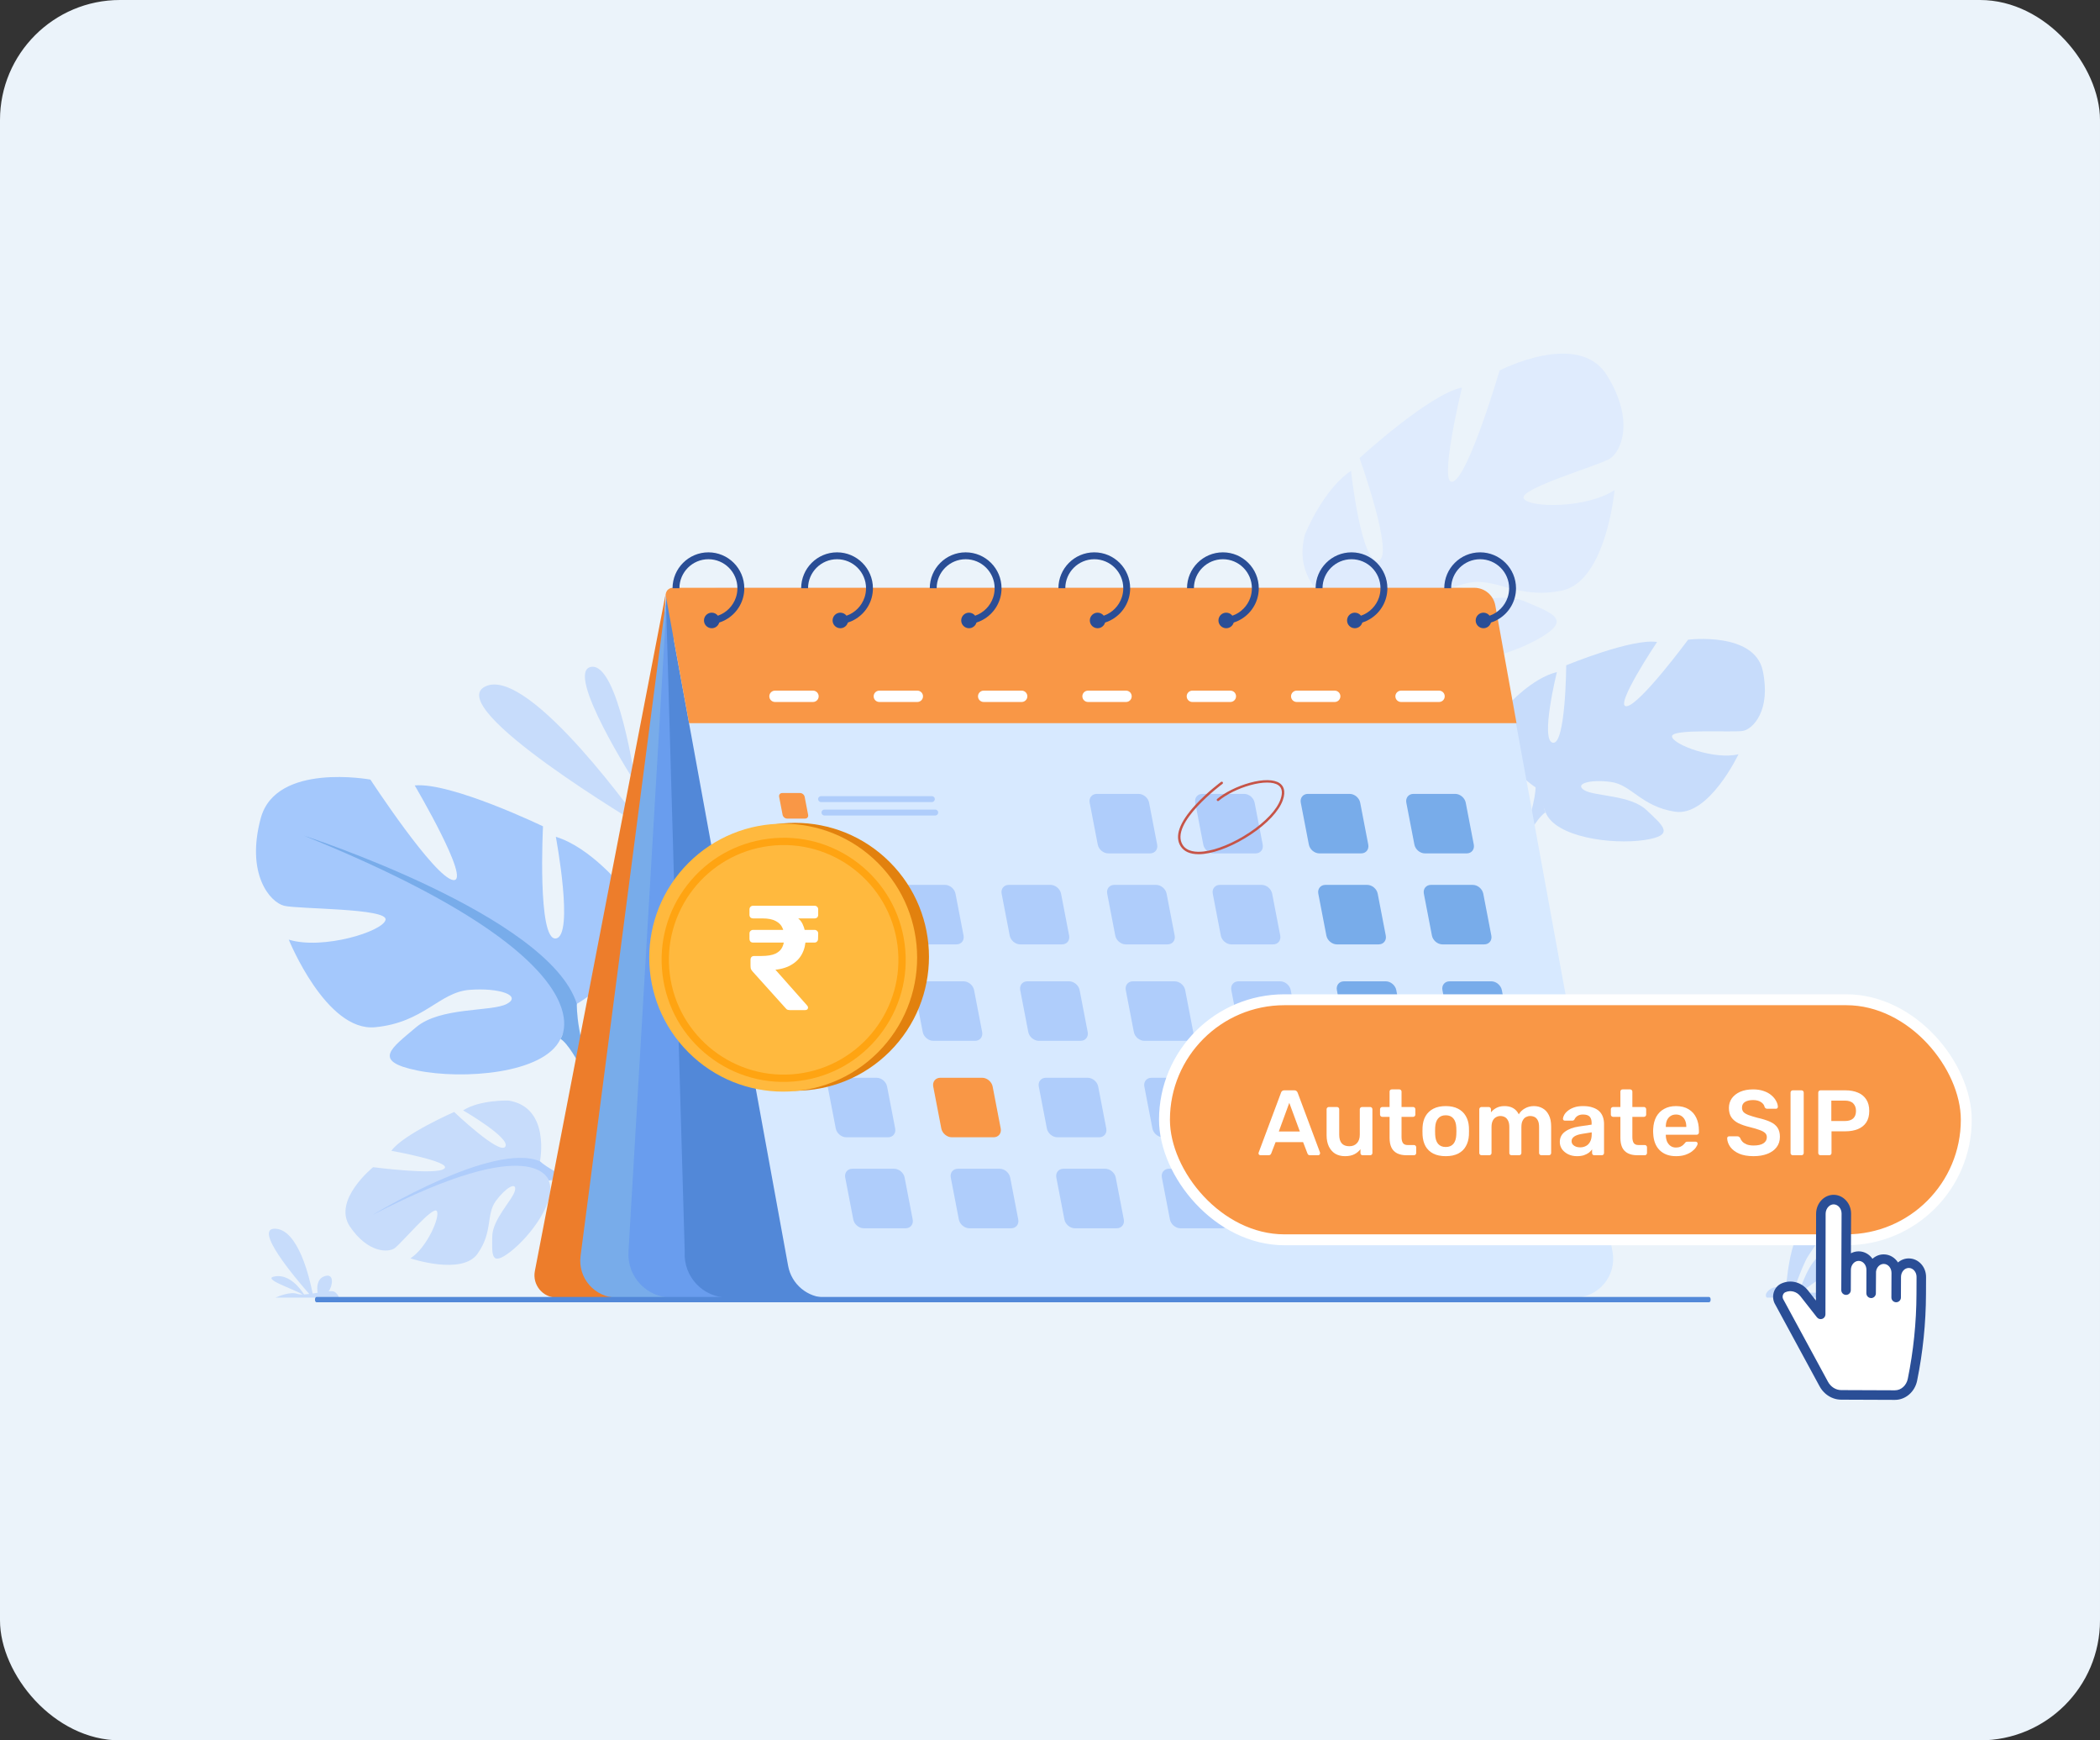 <svg width="140" height="116" viewBox="0 0 140 116" fill="none" xmlns="http://www.w3.org/2000/svg">
<rect x="0" y="0" width="140" height="116" fill="#333333" stroke="none"/>
<rect width="140" height="116" rx="8" fill="#EBF3FA"/>
<path d="M13.58 86.786C13.58 86.786 -1.663 70.397 11.002 52.654C22.239 36.912 35.34 37.988 44.953 44.377C49.047 47.098 60.85 44.712 70.896 28.693C84.596 6.848 132.086 20.097 123.427 53.706C119.237 69.971 136.18 70.562 127.547 86.82L13.579 86.786H13.58Z" fill="#EBF3FA"/>
<path d="M42.852 55.103C42.852 55.103 35.312 44.354 32.365 45.748C29.418 47.142 42.852 55.103 42.852 55.103Z" fill="#C7DCFB"/>
<path d="M42.372 52.214C42.372 52.214 41.22 44.133 39.404 44.45C37.589 44.767 42.372 52.214 42.372 52.214Z" fill="#C7DCFB"/>
<path d="M35.997 77.404C35.997 77.404 36.721 73.808 33.907 73.356C33.907 73.356 31.997 73.29 30.874 74.01C30.874 74.01 34.066 75.856 33.686 76.43C33.306 77.004 30.277 74.116 30.277 74.116C30.277 74.116 26.855 75.617 26.091 76.704C26.091 76.704 30.136 77.426 29.626 77.888C29.117 78.351 24.874 77.796 24.874 77.796C24.874 77.796 22.14 80.001 23.331 81.757C24.521 83.513 25.881 83.501 26.311 83.195C26.741 82.89 28.847 80.369 29.114 80.712C29.382 81.055 28.456 83.183 27.359 83.872C27.359 83.872 30.802 85.033 31.839 83.562C32.876 82.091 32.397 80.947 33.054 80.049C33.711 79.152 34.465 78.731 34.331 79.347C34.196 79.963 32.822 81.257 32.816 82.433C32.81 83.609 32.693 84.465 34.035 83.425C35.377 82.385 37.159 79.98 36.578 78.692L35.997 77.405V77.404Z" fill="#C7DCFB"/>
<path d="M24.843 80.976C24.843 80.976 32.873 76.068 35.997 77.405C35.997 77.405 37.068 78.382 38.912 78.787L39.397 79.204C39.397 79.204 37.138 78.498 36.578 78.692C36.578 78.692 35.749 75.335 24.843 80.977V80.976Z" fill="#AFCDFB"/>
<path d="M38.912 78.787C38.912 78.787 41.401 79.106 42.824 81.368L42.52 81.576C42.52 81.576 40.613 79.481 39.07 79.107C37.527 78.733 38.912 78.787 38.912 78.787Z" fill="#82B378"/>
<path d="M38.455 66.911C38.455 66.911 44.286 63.641 41.565 59.203C41.565 59.203 39.388 56.478 37.056 55.777C37.056 55.777 38.299 62.395 37.056 62.551C35.812 62.706 36.2 55.077 36.2 55.077C36.2 55.077 30.058 52.118 27.648 52.352C27.648 52.352 31.458 58.814 30.214 58.658C28.97 58.502 24.694 51.962 24.694 51.962C24.694 51.962 18.396 50.794 17.385 54.532C16.375 58.269 18.007 60.137 18.94 60.371C19.873 60.604 25.86 60.526 25.704 61.305C25.549 62.084 21.506 63.329 19.251 62.629C19.251 62.629 21.739 68.779 25.005 68.468C28.27 68.156 29.281 66.132 31.302 65.976C33.324 65.821 34.801 66.366 33.79 66.911C32.779 67.456 29.358 67.089 27.726 68.479C26.093 69.869 24.771 70.725 27.803 71.348C30.836 71.971 36.278 71.582 37.366 69.246L38.455 66.911Z" fill="#A4C8FC"/>
<path d="M20.262 55.699C20.262 55.699 36.589 60.993 38.455 66.91C38.455 66.91 38.377 69.558 40.01 72.594V73.762C40.01 73.762 38.299 69.791 37.366 69.246C37.366 69.246 41.02 64.108 20.262 55.699Z" fill="#78ACEA"/>
<path d="M40.009 72.594C40.009 72.594 42.527 76.423 41.092 81.084L40.444 80.909C40.444 80.909 41.073 75.776 39.756 73.194C38.438 70.612 40.01 72.593 40.01 72.593L40.009 72.594Z" fill="#82B378"/>
<path d="M44.382 39.553L35.657 84.72C35.48 85.638 36.183 86.491 37.117 86.491H41.719L44.382 39.553H44.382Z" fill="#ED7D2B"/>
<path d="M102.376 52.482C102.376 52.482 98.451 49.975 100.52 46.998C100.52 46.998 102.143 45.19 103.793 44.796C103.793 44.796 102.664 49.349 103.523 49.506C104.381 49.664 104.415 44.343 104.415 44.343C104.415 44.343 108.804 42.531 110.471 42.79C110.471 42.79 107.564 47.131 108.435 47.072C109.306 47.014 112.54 42.637 112.54 42.637C112.54 42.637 116.966 42.077 117.52 44.716C118.074 47.355 116.864 48.589 116.206 48.714C115.548 48.84 111.388 48.546 111.466 49.094C111.543 49.641 114.304 50.669 115.9 50.272C115.9 50.272 113.925 54.45 111.667 54.102C109.409 53.755 108.786 52.307 107.387 52.118C105.988 51.929 104.939 52.249 105.62 52.668C106.301 53.088 108.695 52.97 109.775 54.001C110.855 55.033 111.74 55.681 109.607 55.993C107.473 56.305 103.704 55.817 103.041 54.15L102.377 52.482H102.376Z" fill="#C7DCFB"/>
<path d="M115.474 45.413C115.474 45.413 103.909 48.442 102.376 52.482C102.376 52.482 102.325 54.326 101.068 56.371L101.021 57.184C101.021 57.184 102.369 54.491 103.039 54.149C103.039 54.149 100.703 50.43 115.473 45.413H115.474Z" fill="#C7DCFB"/>
<path d="M101.068 56.372C101.068 56.372 99.165 58.933 99.977 62.232L100.434 62.137C100.434 62.137 100.202 58.542 101.221 56.799C102.24 55.056 101.068 56.372 101.068 56.372V56.372Z" fill="#C7DCFB"/>
<path d="M91.809 41.601C91.809 41.601 85.779 40.275 86.997 35.622C86.997 35.622 88.193 32.629 90.067 31.383C90.067 31.383 90.738 37.567 91.879 37.371C93.02 37.175 90.635 30.534 90.635 30.534C90.635 30.534 95.273 26.271 97.466 25.831C97.466 25.831 95.828 32.565 96.886 32.093C97.944 31.622 99.973 24.693 99.973 24.693C99.973 24.693 105.228 21.971 107.121 25.003C109.015 28.036 108.071 30.125 107.309 30.582C106.547 31.039 101.234 32.576 101.58 33.223C101.926 33.869 105.833 33.886 107.638 32.661C107.638 32.661 107.085 38.766 104.115 39.367C101.146 39.968 99.71 38.45 97.882 38.854C96.053 39.259 94.893 40.137 95.933 40.348C96.972 40.558 99.898 39.316 101.713 40.107C103.528 40.898 104.926 41.3 102.412 42.665C99.899 44.029 94.983 45.145 93.396 43.373L91.809 41.6V41.601Z" fill="#DFEBFD"/>
<path d="M104.891 26.808C104.891 26.808 91.874 35.869 91.809 41.601C91.809 41.601 92.586 43.92 91.955 47.042L92.267 48.075C92.267 48.075 92.716 44.105 93.395 43.374C93.395 43.374 88.79 39.812 104.89 26.809L104.891 26.808Z" fill="#DFEBFD"/>
<path d="M91.956 47.042C91.956 47.042 90.754 51.102 93.27 54.837L93.796 54.509C93.796 54.509 91.867 50.14 92.34 47.504C92.814 44.868 91.956 47.042 91.956 47.042Z" fill="#DFEBFD"/>
<path d="M44.486 39.37L38.704 83.716C38.512 85.187 39.655 86.491 41.136 86.491H49.619L44.836 39.209L44.486 39.369V39.37Z" fill="#78ACEA"/>
<path d="M44.486 39.37L41.898 83.434C41.8 85.093 43.117 86.491 44.776 86.491H57.428L44.486 39.37Z" fill="#699DEE"/>
<path d="M44.39 39.73L45.648 83.434C45.551 85.093 46.868 86.491 48.527 86.491H61.179L44.39 39.73Z" fill="#5288D8"/>
<path d="M104.966 86.491H55.079C53.834 86.491 52.766 85.6 52.542 84.373L44.951 42.803C44.607 40.916 46.054 39.176 47.97 39.176H97.269C98.515 39.176 99.582 40.068 99.806 41.295L107.503 83.443C107.793 85.03 106.576 86.491 104.966 86.491Z" fill="#D7E9FF"/>
<path d="M45.938 48.202H101.102L99.687 40.353C99.565 39.672 98.973 39.177 98.282 39.177H44.85C44.558 39.177 44.337 39.442 44.39 39.729L45.938 48.201V48.202Z" fill="#F99746"/>
<path d="M47.227 36.815C45.909 36.815 44.836 37.889 44.836 39.209H45.295C45.295 38.142 46.162 37.274 47.228 37.274C48.294 37.274 49.161 38.142 49.161 39.209C49.161 39.424 49.126 39.63 49.061 39.822C48.871 40.39 48.425 40.842 47.86 41.038C47.694 41.095 47.52 41.132 47.338 41.141V41.602C47.55 41.592 47.755 41.555 47.949 41.493C48.725 41.247 49.331 40.615 49.541 39.822C49.592 39.627 49.62 39.421 49.62 39.21C49.62 37.889 48.547 36.815 47.228 36.815L47.227 36.815Z" fill="#2A4E96"/>
<path d="M47.968 41.354C47.968 41.402 47.961 41.449 47.949 41.493C47.888 41.712 47.688 41.873 47.449 41.873C47.163 41.873 46.932 41.641 46.932 41.355C46.932 41.069 47.163 40.836 47.449 40.836C47.616 40.836 47.764 40.916 47.859 41.038C47.927 41.126 47.967 41.236 47.967 41.355L47.968 41.354Z" fill="#2A4E96"/>
<path d="M55.803 36.815C54.484 36.815 53.411 37.889 53.411 39.209H53.87C53.87 38.142 54.737 37.274 55.803 37.274C56.869 37.274 57.736 38.142 57.736 39.209C57.736 39.424 57.7 39.63 57.636 39.822C57.446 40.39 57 40.842 56.435 41.038C56.27 41.095 56.095 41.132 55.913 41.141V41.602C56.125 41.592 56.33 41.555 56.524 41.493C57.3 41.247 57.906 40.615 58.116 39.822C58.167 39.627 58.195 39.421 58.195 39.21C58.195 37.889 57.122 36.815 55.804 36.815L55.803 36.815Z" fill="#2A4E96"/>
<path d="M56.542 41.354C56.542 41.402 56.535 41.449 56.523 41.493C56.462 41.712 56.262 41.873 56.023 41.873C55.738 41.873 55.506 41.641 55.506 41.355C55.506 41.069 55.738 40.836 56.023 40.836C56.191 40.836 56.339 40.916 56.434 41.038C56.501 41.126 56.541 41.236 56.541 41.355L56.542 41.354Z" fill="#2A4E96"/>
<path d="M64.377 36.815C63.058 36.815 61.985 37.889 61.985 39.209H62.444C62.444 38.142 63.311 37.274 64.377 37.274C65.444 37.274 66.31 38.142 66.31 39.209C66.31 39.424 66.275 39.63 66.21 39.822C66.02 40.39 65.574 40.842 65.01 41.038C64.844 41.095 64.669 41.132 64.487 41.141V41.602C64.699 41.592 64.904 41.555 65.098 41.493C65.875 41.247 66.48 40.615 66.69 39.822C66.741 39.627 66.769 39.421 66.769 39.21C66.769 37.889 65.696 36.815 64.378 36.815L64.377 36.815Z" fill="#2A4E96"/>
<path d="M65.117 41.354C65.117 41.402 65.11 41.449 65.098 41.493C65.038 41.712 64.837 41.873 64.599 41.873C64.313 41.873 64.081 41.641 64.081 41.355C64.081 41.069 64.313 40.836 64.599 40.836C64.766 40.836 64.914 40.916 65.009 41.038C65.076 41.126 65.116 41.236 65.116 41.355L65.117 41.354Z" fill="#2A4E96"/>
<path d="M72.951 36.815C71.633 36.815 70.561 37.889 70.561 39.209H71.02C71.02 38.142 71.886 37.274 72.952 37.274C74.018 37.274 74.885 38.142 74.885 39.209C74.885 39.424 74.85 39.63 74.785 39.822C74.596 40.39 74.149 40.842 73.584 41.038C73.418 41.095 73.244 41.132 73.062 41.141V41.602C73.274 41.592 73.479 41.555 73.673 41.493C74.45 41.247 75.055 40.615 75.265 39.822C75.316 39.627 75.344 39.421 75.344 39.21C75.344 37.889 74.271 36.815 72.953 36.815L72.951 36.815Z" fill="#2A4E96"/>
<path d="M73.691 41.354C73.691 41.402 73.684 41.449 73.672 41.493C73.612 41.712 73.411 41.873 73.173 41.873C72.887 41.873 72.655 41.641 72.655 41.355C72.655 41.069 72.887 40.836 73.173 40.836C73.34 40.836 73.488 40.916 73.583 41.038C73.651 41.126 73.691 41.236 73.691 41.355L73.691 41.354Z" fill="#2A4E96"/>
<path d="M81.526 36.815C80.207 36.815 79.135 37.889 79.135 39.209H79.594C79.594 38.142 80.461 37.274 81.527 37.274C82.593 37.274 83.459 38.142 83.459 39.209C83.459 39.424 83.424 39.63 83.36 39.822C83.17 40.39 82.724 40.842 82.158 41.038C81.994 41.095 81.818 41.132 81.636 41.141V41.602C81.849 41.592 82.053 41.555 82.248 41.493C83.024 41.247 83.63 40.615 83.84 39.822C83.891 39.627 83.919 39.421 83.919 39.21C83.919 37.889 82.846 36.815 81.527 36.815L81.526 36.815Z" fill="#2A4E96"/>
<path d="M82.265 41.354C82.265 41.402 82.258 41.449 82.247 41.493C82.186 41.712 81.986 41.873 81.747 41.873C81.461 41.873 81.23 41.641 81.23 41.355C81.23 41.069 81.461 40.836 81.747 40.836C81.915 40.836 82.063 40.916 82.157 41.038C82.225 41.126 82.265 41.236 82.265 41.355L82.265 41.354Z" fill="#2A4E96"/>
<path d="M90.1 36.815C88.782 36.815 87.709 37.889 87.709 39.209H88.168C88.168 38.142 89.035 37.274 90.101 37.274C91.167 37.274 92.033 38.142 92.033 39.209C92.033 39.424 91.998 39.63 91.934 39.822C91.744 40.39 91.298 40.842 90.732 41.038C90.568 41.095 90.392 41.132 90.211 41.141V41.602C90.423 41.592 90.627 41.555 90.822 41.493C91.597 41.247 92.204 40.615 92.413 39.822C92.465 39.627 92.492 39.421 92.492 39.21C92.492 37.889 91.42 36.815 90.101 36.815L90.1 36.815Z" fill="#2A4E96"/>
<path d="M90.84 41.354C90.84 41.402 90.833 41.449 90.821 41.493C90.76 41.712 90.559 41.873 90.321 41.873C90.035 41.873 89.804 41.641 89.804 41.355C89.804 41.069 90.035 40.836 90.321 40.836C90.488 40.836 90.636 40.916 90.731 41.038C90.799 41.126 90.839 41.236 90.839 41.355L90.84 41.354Z" fill="#2A4E96"/>
<path d="M98.675 36.815C97.356 36.815 96.284 37.889 96.284 39.209H96.743C96.743 38.142 97.61 37.274 98.676 37.274C99.742 37.274 100.609 38.142 100.609 39.209C100.609 39.424 100.574 39.63 100.509 39.822C100.319 40.39 99.873 40.842 99.308 41.038C99.142 41.095 98.968 41.132 98.786 41.141V41.602C98.998 41.592 99.203 41.555 99.397 41.493C100.173 41.247 100.779 40.615 100.988 39.822C101.04 39.627 101.068 39.421 101.068 39.21C101.068 37.889 99.995 36.815 98.676 36.815L98.675 36.815Z" fill="#2A4E96"/>
<path d="M99.415 41.354C99.415 41.402 99.408 41.449 99.396 41.492C99.335 41.712 99.135 41.873 98.897 41.873C98.611 41.873 98.379 41.641 98.379 41.355C98.379 41.068 98.611 40.836 98.897 40.836C99.063 40.836 99.212 40.916 99.306 41.038C99.374 41.126 99.414 41.236 99.414 41.355L99.415 41.354Z" fill="#2A4E96"/>
<path d="M77.839 62.946H75.051C74.728 62.946 74.413 62.682 74.351 62.359L73.814 59.567C73.751 59.244 73.964 58.98 74.286 58.98H77.075C77.397 58.98 77.712 59.244 77.774 59.567L78.312 62.359C78.374 62.682 78.162 62.946 77.839 62.946Z" fill="#AFCDFB"/>
<path d="M84.876 62.946H82.088C81.765 62.946 81.45 62.682 81.388 62.359L80.851 59.567C80.789 59.244 81.001 58.98 81.323 58.98H84.112C84.434 58.98 84.749 59.244 84.811 59.567L85.349 62.359C85.411 62.682 85.199 62.946 84.876 62.946Z" fill="#AFCDFB"/>
<path d="M91.912 62.946H89.124C88.802 62.946 88.487 62.682 88.425 62.359L87.887 59.567C87.825 59.244 88.037 58.98 88.36 58.98H91.148C91.471 58.98 91.785 59.244 91.847 59.567L92.385 62.359C92.447 62.682 92.235 62.946 91.912 62.946Z" fill="#78ACEA"/>
<path d="M56.729 62.946H53.94C53.618 62.946 53.303 62.682 53.241 62.359L52.703 59.567C52.641 59.244 52.854 58.98 53.176 58.98H55.965C56.287 58.98 56.602 59.244 56.664 59.567L57.202 62.359C57.264 62.682 57.051 62.946 56.729 62.946Z" fill="#AFCDFB"/>
<path d="M53.672 54.562H52.474C52.335 54.562 52.2 54.449 52.173 54.31L51.942 53.11C51.916 52.971 52.007 52.858 52.145 52.858H53.343C53.482 52.858 53.617 52.971 53.644 53.11L53.875 54.31C53.902 54.449 53.81 54.562 53.672 54.562Z" fill="#F99746"/>
<path d="M63.765 62.946H60.976C60.654 62.946 60.34 62.682 60.277 62.359L59.739 59.567C59.677 59.244 59.89 58.98 60.212 58.98H63.001C63.323 58.98 63.638 59.244 63.7 59.567L64.238 62.359C64.3 62.682 64.087 62.946 63.765 62.946Z" fill="#AFCDFB"/>
<path d="M70.802 62.946H68.013C67.691 62.946 67.376 62.682 67.314 62.359L66.776 59.567C66.714 59.244 66.927 58.98 67.249 58.98H70.038C70.36 58.98 70.675 59.244 70.737 59.567L71.275 62.359C71.337 62.682 71.124 62.946 70.802 62.946Z" fill="#AFCDFB"/>
<path d="M98.95 62.946H96.161C95.839 62.946 95.524 62.682 95.462 62.359L94.924 59.567C94.862 59.244 95.074 58.98 95.397 58.98H98.185C98.508 58.98 98.823 59.244 98.885 59.567L99.422 62.359C99.484 62.682 99.272 62.946 98.95 62.946Z" fill="#78ACEA"/>
<path d="M76.671 56.881H73.883C73.56 56.881 73.245 56.617 73.183 56.294L72.645 53.502C72.584 53.179 72.796 52.915 73.118 52.915H75.907C76.229 52.915 76.544 53.179 76.606 53.502L77.144 56.294C77.206 56.617 76.993 56.881 76.671 56.881Z" fill="#AFCDFB"/>
<path d="M83.707 56.881H80.919C80.596 56.881 80.281 56.617 80.219 56.294L79.682 53.502C79.62 53.179 79.832 52.915 80.154 52.915H82.943C83.265 52.915 83.58 53.179 83.642 53.502L84.18 56.294C84.242 56.617 84.03 56.881 83.707 56.881Z" fill="#AFCDFB"/>
<path d="M90.744 56.881H87.956C87.633 56.881 87.319 56.617 87.257 56.294L86.719 53.502C86.657 53.179 86.869 52.915 87.192 52.915H89.98C90.302 52.915 90.618 53.179 90.68 53.502L91.217 56.294C91.279 56.617 91.067 56.881 90.744 56.881Z" fill="#78ACEA"/>
<path d="M97.781 56.881H94.992C94.67 56.881 94.355 56.617 94.293 56.294L93.755 53.502C93.693 53.179 93.906 52.915 94.228 52.915H97.016C97.339 52.915 97.654 53.179 97.716 53.502L98.253 56.294C98.315 56.617 98.103 56.881 97.781 56.881Z" fill="#78ACEA"/>
<path d="M79.077 69.374H76.289C75.966 69.374 75.652 69.11 75.59 68.787L75.052 65.995C74.99 65.672 75.202 65.408 75.525 65.408H78.313C78.635 65.408 78.951 65.672 79.013 65.995L79.55 68.787C79.612 69.11 79.4 69.374 79.077 69.374Z" fill="#AFCDFB"/>
<path d="M86.114 69.374H83.325C83.003 69.374 82.688 69.11 82.626 68.787L82.088 65.995C82.026 65.672 82.239 65.408 82.561 65.408H85.349C85.672 65.408 85.987 65.672 86.049 65.995L86.586 68.787C86.648 69.11 86.436 69.374 86.114 69.374Z" fill="#AFCDFB"/>
<path d="M93.151 69.374H90.362C90.04 69.374 89.725 69.11 89.663 68.787L89.125 65.995C89.063 65.672 89.276 65.408 89.598 65.408H92.386C92.709 65.408 93.024 65.672 93.086 65.995L93.624 68.787C93.686 69.11 93.473 69.374 93.151 69.374Z" fill="#78ACEA"/>
<path d="M57.967 69.374H55.178C54.856 69.374 54.541 69.11 54.479 68.787L53.941 65.995C53.879 65.672 54.092 65.408 54.414 65.408H57.203C57.525 65.408 57.84 65.672 57.902 65.995L58.44 68.787C58.502 69.11 58.289 69.374 57.967 69.374Z" fill="#AFCDFB"/>
<path d="M65.004 69.374H62.216C61.893 69.374 61.578 69.11 61.516 68.787L60.978 65.995C60.916 65.672 61.129 65.408 61.451 65.408H64.24C64.562 65.408 64.877 65.672 64.939 65.995L65.477 68.787C65.539 69.11 65.326 69.374 65.004 69.374Z" fill="#AFCDFB"/>
<path d="M72.04 69.374H69.252C68.929 69.374 68.615 69.11 68.552 68.787L68.015 65.995C67.953 65.672 68.165 65.408 68.487 65.408H71.276C71.598 65.408 71.913 65.672 71.975 65.995L72.513 68.787C72.575 69.11 72.363 69.374 72.04 69.374Z" fill="#AFCDFB"/>
<path d="M100.188 69.374H97.399C97.077 69.374 96.762 69.11 96.7 68.787L96.162 65.995C96.1 65.672 96.313 65.408 96.635 65.408H99.424C99.746 65.408 100.06 65.672 100.123 65.995L100.661 68.787C100.723 69.11 100.51 69.374 100.188 69.374Z" fill="#78ACEA"/>
<path d="M80.316 75.803H77.527C77.205 75.803 76.89 75.538 76.828 75.216L76.29 72.423C76.228 72.1 76.441 71.836 76.763 71.836H79.552C79.874 71.836 80.189 72.1 80.251 72.423L80.789 75.216C80.851 75.538 80.638 75.803 80.316 75.803Z" fill="#AFCDFB"/>
<path d="M87.353 75.803H84.564C84.242 75.803 83.927 75.538 83.865 75.216L83.327 72.423C83.265 72.1 83.478 71.836 83.8 71.836H86.589C86.911 71.836 87.226 72.1 87.288 72.423L87.826 75.216C87.888 75.538 87.675 75.803 87.353 75.803Z" fill="#AFCDFB"/>
<path d="M94.389 75.803H91.6C91.278 75.803 90.963 75.538 90.901 75.216L90.363 72.423C90.301 72.1 90.514 71.836 90.836 71.836H93.625C93.947 71.836 94.262 72.1 94.324 72.423L94.862 75.216C94.924 75.538 94.711 75.803 94.389 75.803Z" fill="#78ACEA"/>
<path d="M59.205 75.803H56.417C56.094 75.803 55.779 75.538 55.718 75.216L55.18 72.423C55.118 72.1 55.33 71.836 55.653 71.836H58.441C58.764 71.836 59.078 72.1 59.14 72.423L59.678 75.216C59.74 75.538 59.528 75.803 59.205 75.803Z" fill="#AFCDFB"/>
<path d="M66.242 75.803H63.453C63.131 75.803 62.816 75.538 62.754 75.216L62.216 72.423C62.154 72.1 62.366 71.836 62.689 71.836H65.477C65.8 71.836 66.115 72.1 66.177 72.423L66.714 75.216C66.776 75.538 66.564 75.803 66.242 75.803Z" fill="#F99746"/>
<path d="M73.279 75.803H70.49C70.168 75.803 69.853 75.538 69.791 75.216L69.253 72.423C69.191 72.1 69.403 71.836 69.726 71.836H72.514C72.837 71.836 73.152 72.1 73.214 72.423L73.751 75.216C73.814 75.538 73.601 75.803 73.279 75.803Z" fill="#AFCDFB"/>
<path d="M101.426 75.803H98.638C98.315 75.803 98 75.538 97.938 75.216L97.4 72.423C97.338 72.1 97.551 71.836 97.873 71.836H100.662C100.984 71.836 101.299 72.1 101.361 72.423L101.899 75.216C101.961 75.538 101.748 75.803 101.426 75.803Z" fill="#78ACEA"/>
<path d="M81.484 81.868H78.695C78.373 81.868 78.058 81.603 77.996 81.281L77.458 78.488C77.396 78.165 77.609 77.901 77.931 77.901H80.719C81.042 77.901 81.357 78.165 81.419 78.488L81.957 81.281C82.019 81.603 81.806 81.868 81.484 81.868Z" fill="#AFCDFB"/>
<path d="M88.521 81.868H85.732C85.41 81.868 85.095 81.603 85.033 81.281L84.495 78.488C84.433 78.165 84.646 77.901 84.968 77.901H87.757C88.079 77.901 88.394 78.165 88.456 78.488L88.994 81.281C89.056 81.603 88.843 81.868 88.521 81.868Z" fill="#AFCDFB"/>
<path d="M95.557 81.868H92.768C92.446 81.868 92.131 81.603 92.069 81.281L91.531 78.488C91.469 78.165 91.682 77.901 92.004 77.901H94.793C95.115 77.901 95.43 78.165 95.492 78.488L96.03 81.281C96.092 81.603 95.879 81.868 95.557 81.868Z" fill="#78ACEA"/>
<path d="M60.373 81.868H57.585C57.262 81.868 56.947 81.603 56.886 81.281L56.348 78.488C56.286 78.165 56.498 77.901 56.821 77.901H59.609C59.931 77.901 60.246 78.165 60.308 78.488L60.846 81.281C60.908 81.603 60.696 81.868 60.373 81.868Z" fill="#AFCDFB"/>
<path d="M67.41 81.868H64.622C64.299 81.868 63.985 81.603 63.923 81.281L63.385 78.488C63.323 78.165 63.535 77.901 63.858 77.901H66.646C66.969 77.901 67.284 78.165 67.346 78.488L67.883 81.281C67.945 81.603 67.733 81.868 67.41 81.868Z" fill="#AFCDFB"/>
<path d="M74.448 81.868H71.659C71.337 81.868 71.022 81.603 70.96 81.281L70.422 78.488C70.36 78.165 70.573 77.901 70.895 77.901H73.683C74.006 77.901 74.321 78.165 74.383 78.488L74.92 81.281C74.982 81.603 74.77 81.868 74.448 81.868Z" fill="#AFCDFB"/>
<path d="M62.124 53.461H54.737C54.628 53.461 54.539 53.371 54.539 53.263C54.539 53.154 54.628 53.065 54.737 53.065H62.124C62.233 53.065 62.322 53.154 62.322 53.263C62.322 53.371 62.233 53.461 62.124 53.461Z" fill="#AFCDFB"/>
<path d="M62.349 54.356H54.962C54.853 54.356 54.764 54.267 54.764 54.158C54.764 54.049 54.853 53.96 54.962 53.96H62.349C62.458 53.96 62.547 54.049 62.547 54.158C62.547 54.267 62.458 54.356 62.349 54.356Z" fill="#AFCDFB"/>
<path d="M54.201 46.789H51.666C51.458 46.789 51.288 46.619 51.288 46.411C51.288 46.203 51.458 46.033 51.666 46.033H54.201C54.408 46.033 54.578 46.203 54.578 46.411C54.578 46.619 54.408 46.789 54.201 46.789Z" fill="white"/>
<path d="M61.157 46.789H58.622C58.414 46.789 58.244 46.619 58.244 46.411C58.244 46.203 58.414 46.033 58.622 46.033H61.157C61.364 46.033 61.534 46.203 61.534 46.411C61.534 46.619 61.364 46.789 61.157 46.789Z" fill="white"/>
<path d="M68.113 46.789H65.578C65.37 46.789 65.2 46.619 65.2 46.411C65.2 46.203 65.37 46.033 65.578 46.033H68.113C68.32 46.033 68.49 46.203 68.49 46.411C68.49 46.619 68.32 46.789 68.113 46.789Z" fill="white"/>
<path d="M75.07 46.789H72.535C72.327 46.789 72.157 46.619 72.157 46.411C72.157 46.203 72.327 46.033 72.535 46.033H75.07C75.278 46.033 75.447 46.203 75.447 46.411C75.447 46.619 75.278 46.789 75.07 46.789Z" fill="white"/>
<path d="M82.026 46.789H79.491C79.283 46.789 79.113 46.619 79.113 46.411C79.113 46.203 79.283 46.033 79.491 46.033H82.026C82.234 46.033 82.403 46.203 82.403 46.411C82.403 46.619 82.234 46.789 82.026 46.789Z" fill="white"/>
<path d="M88.982 46.789H86.447C86.239 46.789 86.069 46.619 86.069 46.411C86.069 46.203 86.239 46.033 86.447 46.033H88.982C89.19 46.033 89.359 46.203 89.359 46.411C89.359 46.619 89.19 46.789 88.982 46.789Z" fill="white"/>
<path d="M95.938 46.789H93.403C93.195 46.789 93.025 46.619 93.025 46.411C93.025 46.203 93.195 46.033 93.403 46.033H95.938C96.146 46.033 96.315 46.203 96.315 46.411C96.315 46.619 96.146 46.789 95.938 46.789Z" fill="white"/>
<path d="M79.905 56.936C79.345 56.936 78.937 56.758 78.715 56.413C78.289 55.75 78.618 54.822 79.692 53.654C80.477 52.8 81.394 52.124 81.402 52.117C81.438 52.091 81.489 52.099 81.516 52.135C81.542 52.17 81.534 52.221 81.498 52.248C81.463 52.274 77.93 54.894 78.851 56.325C79.143 56.778 79.767 56.808 80.24 56.754C81.116 56.652 82.257 56.18 83.293 55.491C84.366 54.778 85.121 53.974 85.366 53.285C85.526 52.833 85.477 52.514 85.219 52.334C84.884 52.102 84.186 52.102 83.351 52.334C82.551 52.555 81.746 52.953 81.25 53.374C81.216 53.403 81.165 53.399 81.136 53.365C81.107 53.331 81.111 53.28 81.145 53.251C81.658 52.816 82.487 52.405 83.308 52.178C84.202 51.931 84.932 51.939 85.311 52.202C85.535 52.357 85.753 52.681 85.519 53.34C85.262 54.061 84.484 54.894 83.382 55.626C82.326 56.329 81.158 56.811 80.259 56.915C80.135 56.929 80.017 56.937 79.905 56.937V56.936Z" fill="#C65447"/>
<path d="M122.262 86.491H117.794C117.554 86.287 117.96 85.826 118.383 85.795C118.567 85.781 118.799 85.819 119.065 85.876C119.127 85.058 119.478 81.382 120.801 81.529C122.289 81.695 120.801 83.148 120.38 84.009C120.069 84.647 119.74 85.561 119.59 85.992C119.711 86.018 119.836 86.044 119.964 86.067C120.161 85.461 120.895 83.421 121.828 83.54C122.923 83.679 122.483 84.497 121.707 84.982C121.137 85.339 120.438 85.847 120.105 86.091C120.386 86.137 120.681 86.168 120.979 86.161C121.744 86.143 122.117 86.369 122.263 86.491L122.262 86.491Z" fill="#C7DCFB"/>
<path d="M20.271 86.279C20.034 85.906 19.322 84.939 18.372 85.067C17.338 85.207 19.515 85.889 20.181 86.282C20.033 86.284 19.906 86.272 19.812 86.238C19.367 86.079 18.604 86.384 18.36 86.491H22.601C22.571 86.39 22.495 86.224 22.298 86.103C22.228 86.06 22.088 86.054 21.907 86.068C22.159 85.77 22.335 84.819 21.633 85.064C21.12 85.243 21.122 85.824 21.172 86.167C21.063 86.185 20.952 86.202 20.843 86.218C20.631 85.14 19.885 81.982 18.371 81.898C16.837 81.813 19.672 85.173 20.617 86.248C20.496 86.262 20.38 86.273 20.271 86.278L20.271 86.279Z" fill="#C7DCFB"/>
<path d="M21.105 86.446H113.935C113.993 86.446 114.04 86.514 114.04 86.597V86.648C114.04 86.732 113.993 86.799 113.935 86.799H21.105C21.047 86.799 21 86.732 21 86.648V86.597C21 86.514 21.047 86.446 21.105 86.446Z" fill="#5288D8"/>
<rect x="77.632" y="66.636" width="53.453" height="16" rx="8" fill="#F99746" stroke="white" stroke-width="0.727"/>
<path d="M121.365 77C121.324 77 121.289 76.985 121.26 76.957C121.231 76.928 121.217 76.893 121.217 76.851V72.827C121.217 72.782 121.231 72.745 121.26 72.716C121.289 72.687 121.324 72.673 121.365 72.673H123.022C123.343 72.673 123.624 72.724 123.863 72.827C124.102 72.926 124.287 73.079 124.419 73.285C124.551 73.487 124.617 73.74 124.617 74.045C124.617 74.354 124.551 74.609 124.419 74.811C124.287 75.009 124.102 75.158 123.863 75.257C123.624 75.355 123.343 75.405 123.022 75.405H122.101V76.851C122.101 76.893 122.086 76.928 122.058 76.957C122.033 76.985 121.998 77 121.952 77H121.365ZM122.088 74.719H122.991C123.23 74.719 123.413 74.663 123.541 74.552C123.669 74.436 123.733 74.267 123.733 74.045C123.733 73.839 123.673 73.674 123.553 73.55C123.434 73.423 123.246 73.359 122.991 73.359H122.088V74.719Z" fill="white"/>
<path d="M119.518 77C119.477 77 119.442 76.985 119.413 76.957C119.385 76.928 119.37 76.893 119.37 76.851V72.821C119.37 72.78 119.385 72.745 119.413 72.716C119.442 72.687 119.477 72.673 119.518 72.673H120.1C120.145 72.673 120.18 72.687 120.205 72.716C120.233 72.745 120.248 72.78 120.248 72.821V76.851C120.248 76.893 120.233 76.928 120.205 76.957C120.18 76.985 120.145 77 120.1 77H119.518Z" fill="white"/>
<path d="M116.905 77.062C116.522 77.062 116.201 77.006 115.941 76.895C115.685 76.779 115.49 76.631 115.354 76.45C115.222 76.264 115.152 76.07 115.144 75.869C115.144 75.832 115.156 75.801 115.181 75.776C115.205 75.751 115.236 75.739 115.273 75.739H115.824C115.877 75.739 115.916 75.751 115.941 75.776C115.97 75.796 115.995 75.823 116.015 75.856C116.04 75.934 116.087 76.013 116.157 76.091C116.227 76.165 116.322 76.227 116.442 76.277C116.565 76.326 116.72 76.351 116.905 76.351C117.202 76.351 117.423 76.301 117.567 76.202C117.715 76.103 117.789 75.969 117.789 75.801C117.789 75.681 117.75 75.586 117.672 75.516C117.594 75.442 117.472 75.376 117.307 75.318C117.146 75.257 116.932 75.193 116.664 75.127C116.355 75.053 116.096 74.964 115.885 74.861C115.679 74.754 115.523 74.62 115.416 74.459C115.313 74.298 115.261 74.094 115.261 73.847C115.261 73.608 115.325 73.396 115.453 73.21C115.585 73.025 115.77 72.879 116.009 72.772C116.252 72.664 116.541 72.611 116.874 72.611C117.142 72.611 117.379 72.648 117.585 72.722C117.791 72.792 117.962 72.887 118.098 73.007C118.234 73.122 118.337 73.248 118.407 73.383C118.482 73.515 118.521 73.645 118.525 73.773C118.525 73.806 118.513 73.837 118.488 73.866C118.467 73.89 118.436 73.903 118.395 73.903H117.82C117.787 73.903 117.754 73.895 117.721 73.878C117.688 73.862 117.662 73.831 117.641 73.785C117.616 73.658 117.536 73.548 117.4 73.458C117.264 73.367 117.089 73.322 116.874 73.322C116.652 73.322 116.473 73.363 116.337 73.445C116.201 73.528 116.133 73.656 116.133 73.829C116.133 73.944 116.166 74.041 116.232 74.119C116.302 74.193 116.411 74.259 116.559 74.317C116.712 74.375 116.912 74.436 117.159 74.502C117.509 74.581 117.795 74.671 118.018 74.774C118.241 74.877 118.403 75.009 118.506 75.17C118.609 75.327 118.661 75.526 118.661 75.77C118.661 76.042 118.587 76.275 118.438 76.468C118.294 76.658 118.09 76.804 117.826 76.907C117.563 77.01 117.256 77.062 116.905 77.062Z" fill="white"/>
<path d="M111.734 77.062C111.276 77.062 110.914 76.93 110.646 76.666C110.378 76.402 110.234 76.027 110.213 75.541C110.209 75.5 110.207 75.448 110.207 75.386C110.207 75.321 110.209 75.269 110.213 75.232C110.23 74.923 110.3 74.655 110.423 74.428C110.551 74.202 110.726 74.029 110.949 73.909C111.171 73.785 111.433 73.724 111.734 73.724C112.068 73.724 112.348 73.794 112.575 73.934C112.801 74.07 112.972 74.261 113.088 74.509C113.203 74.752 113.261 75.034 113.261 75.356V75.485C113.261 75.527 113.246 75.562 113.217 75.591C113.189 75.619 113.152 75.634 113.106 75.634H111.054C111.054 75.634 111.054 75.64 111.054 75.652C111.054 75.665 111.054 75.675 111.054 75.683C111.058 75.828 111.085 75.961 111.134 76.085C111.188 76.204 111.264 76.301 111.363 76.376C111.466 76.45 111.588 76.487 111.728 76.487C111.843 76.487 111.94 76.47 112.018 76.437C112.097 76.4 112.16 76.359 112.21 76.314C112.259 76.268 112.294 76.231 112.315 76.203C112.352 76.153 112.381 76.124 112.402 76.116C112.426 76.104 112.461 76.097 112.507 76.097H113.038C113.079 76.097 113.112 76.11 113.137 76.135C113.166 76.159 113.178 76.19 113.174 76.227C113.17 76.293 113.135 76.374 113.069 76.468C113.007 76.563 112.917 76.656 112.797 76.746C112.678 76.837 112.527 76.913 112.346 76.975C112.169 77.033 111.965 77.062 111.734 77.062ZM111.054 75.115H112.42V75.096C112.42 74.935 112.393 74.795 112.34 74.676C112.286 74.556 112.208 74.461 112.105 74.391C112.002 74.321 111.878 74.286 111.734 74.286C111.59 74.286 111.466 74.321 111.363 74.391C111.26 74.461 111.182 74.556 111.128 74.676C111.079 74.795 111.054 74.935 111.054 75.096V75.115Z" fill="white"/>
<path d="M109.151 77C108.904 77 108.696 76.957 108.527 76.87C108.358 76.784 108.232 76.656 108.15 76.487C108.068 76.314 108.026 76.099 108.026 75.844V74.441H107.538C107.497 74.441 107.462 74.426 107.433 74.397C107.404 74.368 107.39 74.334 107.39 74.292V73.934C107.39 73.892 107.404 73.858 107.433 73.829C107.462 73.8 107.497 73.785 107.538 73.785H108.026V72.759C108.026 72.718 108.039 72.683 108.063 72.654C108.092 72.625 108.129 72.611 108.175 72.611H108.675C108.717 72.611 108.752 72.625 108.781 72.654C108.809 72.683 108.824 72.718 108.824 72.759V73.785H109.597C109.638 73.785 109.673 73.8 109.702 73.829C109.73 73.858 109.745 73.892 109.745 73.934V74.292C109.745 74.334 109.73 74.368 109.702 74.397C109.673 74.426 109.638 74.441 109.597 74.441H108.824V75.782C108.824 75.951 108.853 76.083 108.91 76.178C108.972 76.272 109.077 76.32 109.226 76.32H109.652C109.693 76.32 109.728 76.334 109.757 76.363C109.786 76.392 109.8 76.427 109.8 76.468V76.852C109.8 76.893 109.786 76.928 109.757 76.957C109.728 76.985 109.693 77 109.652 77H109.151Z" fill="white"/>
<path d="M105.131 77.062C104.917 77.062 104.723 77.02 104.55 76.938C104.377 76.852 104.239 76.738 104.136 76.598C104.037 76.454 103.987 76.293 103.987 76.116C103.987 75.828 104.103 75.599 104.333 75.43C104.568 75.257 104.877 75.141 105.261 75.084L106.108 74.96V74.83C106.108 74.657 106.064 74.523 105.978 74.428C105.891 74.334 105.743 74.286 105.533 74.286C105.384 74.286 105.263 74.317 105.168 74.379C105.077 74.437 105.009 74.515 104.964 74.614C104.931 74.667 104.884 74.694 104.822 74.694H104.333C104.288 74.694 104.253 74.682 104.228 74.657C104.208 74.632 104.197 74.599 104.197 74.558C104.202 74.492 104.228 74.412 104.278 74.317C104.327 74.222 104.406 74.132 104.513 74.045C104.62 73.954 104.758 73.878 104.927 73.816C105.096 73.754 105.3 73.724 105.539 73.724C105.799 73.724 106.017 73.757 106.194 73.823C106.375 73.884 106.52 73.969 106.627 74.076C106.734 74.183 106.812 74.309 106.862 74.453C106.911 74.597 106.936 74.75 106.936 74.91V76.852C106.936 76.893 106.922 76.928 106.893 76.957C106.864 76.986 106.829 77 106.788 77H106.287C106.242 77 106.204 76.986 106.176 76.957C106.151 76.928 106.139 76.893 106.139 76.852V76.611C106.085 76.689 106.013 76.763 105.922 76.833C105.832 76.899 105.72 76.955 105.588 77C105.461 77.041 105.308 77.062 105.131 77.062ZM105.341 76.475C105.485 76.475 105.615 76.444 105.731 76.382C105.85 76.32 105.943 76.225 106.009 76.097C106.079 75.966 106.114 75.801 106.114 75.603V75.473L105.496 75.572C105.252 75.609 105.071 75.669 104.952 75.751C104.832 75.834 104.772 75.935 104.772 76.054C104.772 76.145 104.799 76.223 104.853 76.289C104.91 76.351 104.983 76.398 105.069 76.431C105.156 76.46 105.246 76.475 105.341 76.475Z" fill="white"/>
<path d="M98.767 77C98.726 77 98.691 76.986 98.662 76.957C98.634 76.928 98.619 76.893 98.619 76.852V73.934C98.619 73.893 98.634 73.858 98.662 73.829C98.691 73.8 98.726 73.785 98.767 73.785H99.25C99.291 73.785 99.326 73.8 99.355 73.829C99.384 73.858 99.398 73.893 99.398 73.934V74.144C99.485 74.029 99.6 73.932 99.744 73.853C99.893 73.771 100.068 73.728 100.27 73.724C100.739 73.715 101.067 73.899 101.253 74.274C101.347 74.109 101.483 73.977 101.661 73.878C101.842 73.775 102.042 73.724 102.26 73.724C102.474 73.724 102.668 73.773 102.841 73.872C103.018 73.971 103.156 74.121 103.255 74.323C103.358 74.521 103.41 74.772 103.41 75.077V76.852C103.41 76.893 103.396 76.928 103.367 76.957C103.338 76.986 103.303 77 103.262 77H102.755C102.713 77 102.678 76.986 102.65 76.957C102.621 76.928 102.606 76.893 102.606 76.852V75.127C102.606 74.941 102.58 74.795 102.526 74.688C102.472 74.577 102.4 74.498 102.31 74.453C102.219 74.408 102.118 74.385 102.007 74.385C101.916 74.385 101.825 74.408 101.735 74.453C101.644 74.498 101.57 74.577 101.512 74.688C101.454 74.795 101.426 74.941 101.426 75.127V76.852C101.426 76.893 101.411 76.928 101.382 76.957C101.353 76.986 101.318 77 101.277 77H100.77C100.725 77 100.688 76.986 100.659 76.957C100.634 76.928 100.622 76.893 100.622 76.852V75.127C100.622 74.941 100.593 74.795 100.535 74.688C100.478 74.577 100.404 74.498 100.313 74.453C100.222 74.408 100.125 74.385 100.022 74.385C99.928 74.385 99.835 74.41 99.744 74.459C99.653 74.505 99.579 74.581 99.522 74.688C99.464 74.795 99.435 74.941 99.435 75.127V76.852C99.435 76.893 99.421 76.928 99.392 76.957C99.363 76.986 99.328 77 99.287 77H98.767Z" fill="white"/>
<path d="M96.383 77.062C96.053 77.062 95.775 77.004 95.548 76.889C95.326 76.773 95.155 76.611 95.035 76.4C94.92 76.19 94.854 75.945 94.837 75.665C94.833 75.591 94.831 75.5 94.831 75.393C94.831 75.285 94.833 75.195 94.837 75.121C94.854 74.836 94.922 74.591 95.041 74.385C95.165 74.175 95.338 74.012 95.561 73.897C95.787 73.781 96.061 73.724 96.383 73.724C96.704 73.724 96.976 73.781 97.199 73.897C97.425 74.012 97.598 74.175 97.718 74.385C97.841 74.591 97.912 74.836 97.928 75.121C97.932 75.195 97.934 75.285 97.934 75.393C97.934 75.5 97.932 75.591 97.928 75.665C97.912 75.945 97.844 76.19 97.724 76.4C97.609 76.611 97.438 76.773 97.211 76.889C96.989 77.004 96.712 77.062 96.383 77.062ZM96.383 76.45C96.601 76.45 96.77 76.382 96.889 76.246C97.009 76.106 97.075 75.902 97.087 75.634C97.091 75.572 97.094 75.492 97.094 75.393C97.094 75.294 97.091 75.213 97.087 75.152C97.075 74.888 97.009 74.686 96.889 74.546C96.77 74.406 96.601 74.336 96.383 74.336C96.164 74.336 95.995 74.406 95.876 74.546C95.756 74.686 95.69 74.888 95.678 75.152C95.674 75.213 95.672 75.294 95.672 75.393C95.672 75.492 95.674 75.572 95.678 75.634C95.69 75.902 95.756 76.106 95.876 76.246C95.995 76.382 96.164 76.45 96.383 76.45Z" fill="white"/>
<path d="M93.764 77C93.516 77 93.308 76.957 93.139 76.87C92.97 76.784 92.845 76.656 92.762 76.487C92.68 76.314 92.639 76.099 92.639 75.844V74.441H92.15C92.109 74.441 92.074 74.426 92.045 74.397C92.016 74.368 92.002 74.334 92.002 74.292V73.934C92.002 73.892 92.016 73.858 92.045 73.829C92.074 73.8 92.109 73.785 92.15 73.785H92.639V72.759C92.639 72.718 92.651 72.683 92.676 72.654C92.705 72.625 92.742 72.611 92.787 72.611H93.288C93.329 72.611 93.364 72.625 93.393 72.654C93.422 72.683 93.436 72.718 93.436 72.759V73.785H94.209C94.25 73.785 94.285 73.8 94.314 73.829C94.343 73.858 94.357 73.892 94.357 73.934V74.292C94.357 74.334 94.343 74.368 94.314 74.397C94.285 74.426 94.25 74.441 94.209 74.441H93.436V75.782C93.436 75.951 93.465 76.083 93.523 76.178C93.585 76.272 93.689 76.32 93.838 76.32H94.264C94.306 76.32 94.341 76.334 94.37 76.363C94.398 76.392 94.413 76.427 94.413 76.468V76.852C94.413 76.893 94.398 76.928 94.37 76.957C94.341 76.985 94.306 77 94.264 77H93.764Z" fill="white"/>
<path d="M89.664 77.062C89.413 77.062 89.195 77.006 89.009 76.895C88.828 76.779 88.688 76.619 88.589 76.413C88.49 76.202 88.44 75.955 88.44 75.671V73.934C88.44 73.892 88.455 73.858 88.484 73.829C88.513 73.8 88.548 73.785 88.589 73.785H89.133C89.178 73.785 89.213 73.8 89.238 73.829C89.267 73.858 89.281 73.892 89.281 73.934V75.634C89.281 76.145 89.506 76.4 89.955 76.4C90.169 76.4 90.338 76.332 90.462 76.196C90.59 76.06 90.653 75.873 90.653 75.634V73.934C90.653 73.892 90.668 73.858 90.697 73.829C90.726 73.8 90.761 73.785 90.802 73.785H91.346C91.387 73.785 91.422 73.8 91.451 73.829C91.48 73.858 91.494 73.892 91.494 73.934V76.852C91.494 76.893 91.48 76.928 91.451 76.957C91.422 76.985 91.387 77 91.346 77H90.845C90.8 77 90.763 76.985 90.734 76.957C90.709 76.928 90.697 76.893 90.697 76.852V76.598C90.585 76.742 90.447 76.856 90.283 76.938C90.118 77.02 89.912 77.062 89.664 77.062Z" fill="white"/>
<path d="M84.03 77C83.997 77 83.966 76.987 83.938 76.963C83.913 76.938 83.9 76.907 83.9 76.87C83.9 76.853 83.904 76.835 83.913 76.814L85.403 72.827C85.415 72.786 85.438 72.751 85.471 72.722C85.508 72.689 85.557 72.673 85.619 72.673H86.293C86.355 72.673 86.402 72.689 86.435 72.722C86.468 72.751 86.493 72.786 86.509 72.827L87.999 76.814C88.003 76.835 88.005 76.853 88.005 76.87C88.005 76.907 87.993 76.938 87.968 76.963C87.943 76.987 87.914 77 87.881 77H87.344C87.286 77 87.243 76.987 87.214 76.963C87.189 76.934 87.172 76.907 87.164 76.882L86.874 76.128H85.038L84.747 76.882C84.739 76.907 84.721 76.934 84.692 76.963C84.667 76.987 84.626 77 84.568 77H84.03ZM85.254 75.417H86.657L85.953 73.507L85.254 75.417Z" fill="white"/>
<path d="M127.807 92.03C128.192 90.139 128.392 88.199 128.399 86.262L128.404 85.116C128.405 84.791 128.29 84.484 128.079 84.252C127.861 84.011 127.569 83.878 127.256 83.877C126.989 83.876 126.737 83.971 126.533 84.146C126.326 83.823 125.979 83.609 125.585 83.608C125.3 83.606 125.036 83.717 124.832 83.902C124.623 83.603 124.29 83.407 123.915 83.406C123.731 83.405 123.555 83.45 123.396 83.534L123.406 80.89C123.407 80.215 122.895 79.654 122.266 79.638C121.968 79.632 121.682 79.747 121.46 79.965C121.214 80.205 121.073 80.547 121.073 80.902L121.062 86.687L120.532 86.011C120.094 85.451 119.378 85.268 118.752 85.553C118.531 85.654 118.359 85.841 118.271 86.079C118.178 86.328 118.187 86.608 118.296 86.849C118.3 86.856 118.303 86.862 118.306 86.869L121.305 92.401C121.514 92.787 121.85 93.071 122.237 93.205C122.397 93.261 122.567 93.291 122.739 93.292L126.326 93.306C127.033 93.309 127.655 92.772 127.807 92.03L127.807 92.03Z" fill="#2A4E96"/>
<path d="M126.33 92.668L122.743 92.654C122.386 92.652 122.049 92.438 121.864 92.096L118.871 86.576C118.835 86.49 118.833 86.391 118.866 86.303C118.896 86.225 118.949 86.164 119.016 86.134C119.371 85.972 119.78 86.081 120.034 86.405L121.129 87.802C121.212 87.909 121.354 87.951 121.482 87.907C121.61 87.863 121.696 87.742 121.696 87.606L121.709 80.903C121.709 80.718 121.781 80.542 121.905 80.421C122.003 80.324 122.126 80.272 122.252 80.275C122.539 80.281 122.772 80.556 122.772 80.887L122.752 85.989C122.752 86.165 122.893 86.308 123.069 86.309C123.244 86.31 123.387 86.168 123.387 85.992L123.393 84.636C123.394 84.472 123.452 84.319 123.556 84.205C123.654 84.099 123.78 84.041 123.914 84.042C124.199 84.043 124.431 84.311 124.429 84.64L124.423 86.2C124.423 86.34 124.512 86.46 124.637 86.503C124.669 86.514 124.704 86.52 124.74 86.521C124.915 86.522 125.058 86.379 125.058 86.203V86.197C125.059 86.062 125.066 84.889 125.069 84.757C125.105 84.462 125.325 84.243 125.584 84.244C125.87 84.245 126.101 84.513 126.1 84.843L126.097 85.457L126.093 86.479C126.092 86.655 126.234 86.798 126.41 86.799C126.585 86.8 126.728 86.657 126.728 86.481L126.734 85.108C126.735 84.943 126.793 84.79 126.897 84.676C126.994 84.57 127.121 84.513 127.255 84.513C127.387 84.513 127.514 84.573 127.61 84.679C127.714 84.794 127.771 84.947 127.77 85.112L127.765 86.258C127.758 88.153 127.563 90.051 127.186 91.901C127.095 92.347 126.736 92.669 126.331 92.667L126.33 92.668Z" fill="white"/>
<path d="M59.317 70.088C62.804 66.601 62.804 60.947 59.317 57.46C55.83 53.972 50.175 53.972 46.688 57.46C43.201 60.947 43.201 66.601 46.688 70.088C50.175 73.575 55.83 73.575 59.317 70.088Z" fill="#E2810E"/>
<path d="M58.527 70.145C62.014 66.658 62.014 61.004 58.527 57.517C55.039 54.029 49.386 54.029 45.898 57.517C42.411 61.004 42.411 66.658 45.898 70.145C49.386 73.633 55.039 73.633 58.527 70.145Z" fill="#FFB93E"/>
<path d="M52.658 67.327C52.565 67.327 52.492 67.307 52.439 67.267C52.393 67.221 52.35 67.174 52.31 67.128L50.173 64.753C50.114 64.687 50.074 64.624 50.054 64.564C50.041 64.505 50.034 64.422 50.034 64.316V63.958C50.034 63.892 50.054 63.836 50.094 63.789C50.14 63.743 50.2 63.72 50.273 63.72H50.74C51.157 63.72 51.479 63.667 51.704 63.561C51.929 63.448 52.081 63.299 52.161 63.113C52.247 62.928 52.29 62.713 52.29 62.467C52.29 62.236 52.247 62.027 52.161 61.841C52.081 61.656 51.936 61.507 51.724 61.394C51.512 61.275 51.214 61.215 50.829 61.215H50.203C50.137 61.215 50.081 61.195 50.034 61.156C49.988 61.109 49.965 61.05 49.965 60.977V60.609C49.965 60.543 49.988 60.486 50.034 60.44C50.081 60.394 50.137 60.371 50.203 60.371H54.308C54.374 60.371 54.43 60.394 54.477 60.44C54.523 60.486 54.546 60.543 54.546 60.609V60.977C54.546 61.05 54.523 61.109 54.477 61.156C54.43 61.195 54.374 61.215 54.308 61.215H52.727L52.747 60.977C53.112 61.089 53.364 61.291 53.503 61.583C53.642 61.868 53.711 62.189 53.711 62.547C53.711 62.931 53.629 63.279 53.463 63.59C53.297 63.902 53.045 64.15 52.708 64.336C52.376 64.521 51.966 64.627 51.475 64.654L51.127 64.683L51.237 64.117L53.791 66.999C53.844 67.059 53.87 67.108 53.87 67.148C53.87 67.208 53.85 67.254 53.811 67.287C53.771 67.314 53.721 67.327 53.662 67.327H52.658ZM50.203 62.825C50.13 62.825 50.071 62.802 50.025 62.756C49.985 62.709 49.965 62.653 49.965 62.587V62.219C49.965 62.146 49.988 62.09 50.034 62.05C50.081 62.004 50.137 61.98 50.203 61.98H54.308C54.374 61.98 54.43 62.004 54.477 62.05C54.523 62.09 54.546 62.146 54.546 62.219L54.536 62.587C54.536 62.653 54.513 62.709 54.467 62.756C54.427 62.802 54.37 62.825 54.298 62.825H50.203Z" fill="white"/>
<path d="M53.26 72.048C51.104 72.32 48.971 71.735 47.255 70.403C45.538 69.07 44.443 67.149 44.172 64.993C43.9 62.837 44.484 60.704 45.817 58.987C47.15 57.27 49.071 56.176 51.227 55.904C53.383 55.632 55.516 56.217 57.233 57.549C58.949 58.882 60.044 60.803 60.316 62.96C60.587 65.116 60.003 67.249 58.67 68.965C57.337 70.682 55.416 71.777 53.26 72.048ZM51.288 56.386C47.103 56.913 44.126 60.746 44.653 64.932C45.18 69.118 49.014 72.094 53.2 71.567C57.385 71.04 60.362 67.206 59.835 63.02C59.308 58.835 55.474 55.858 51.288 56.386H51.288Z" fill="#FFA412"/>
</svg>
